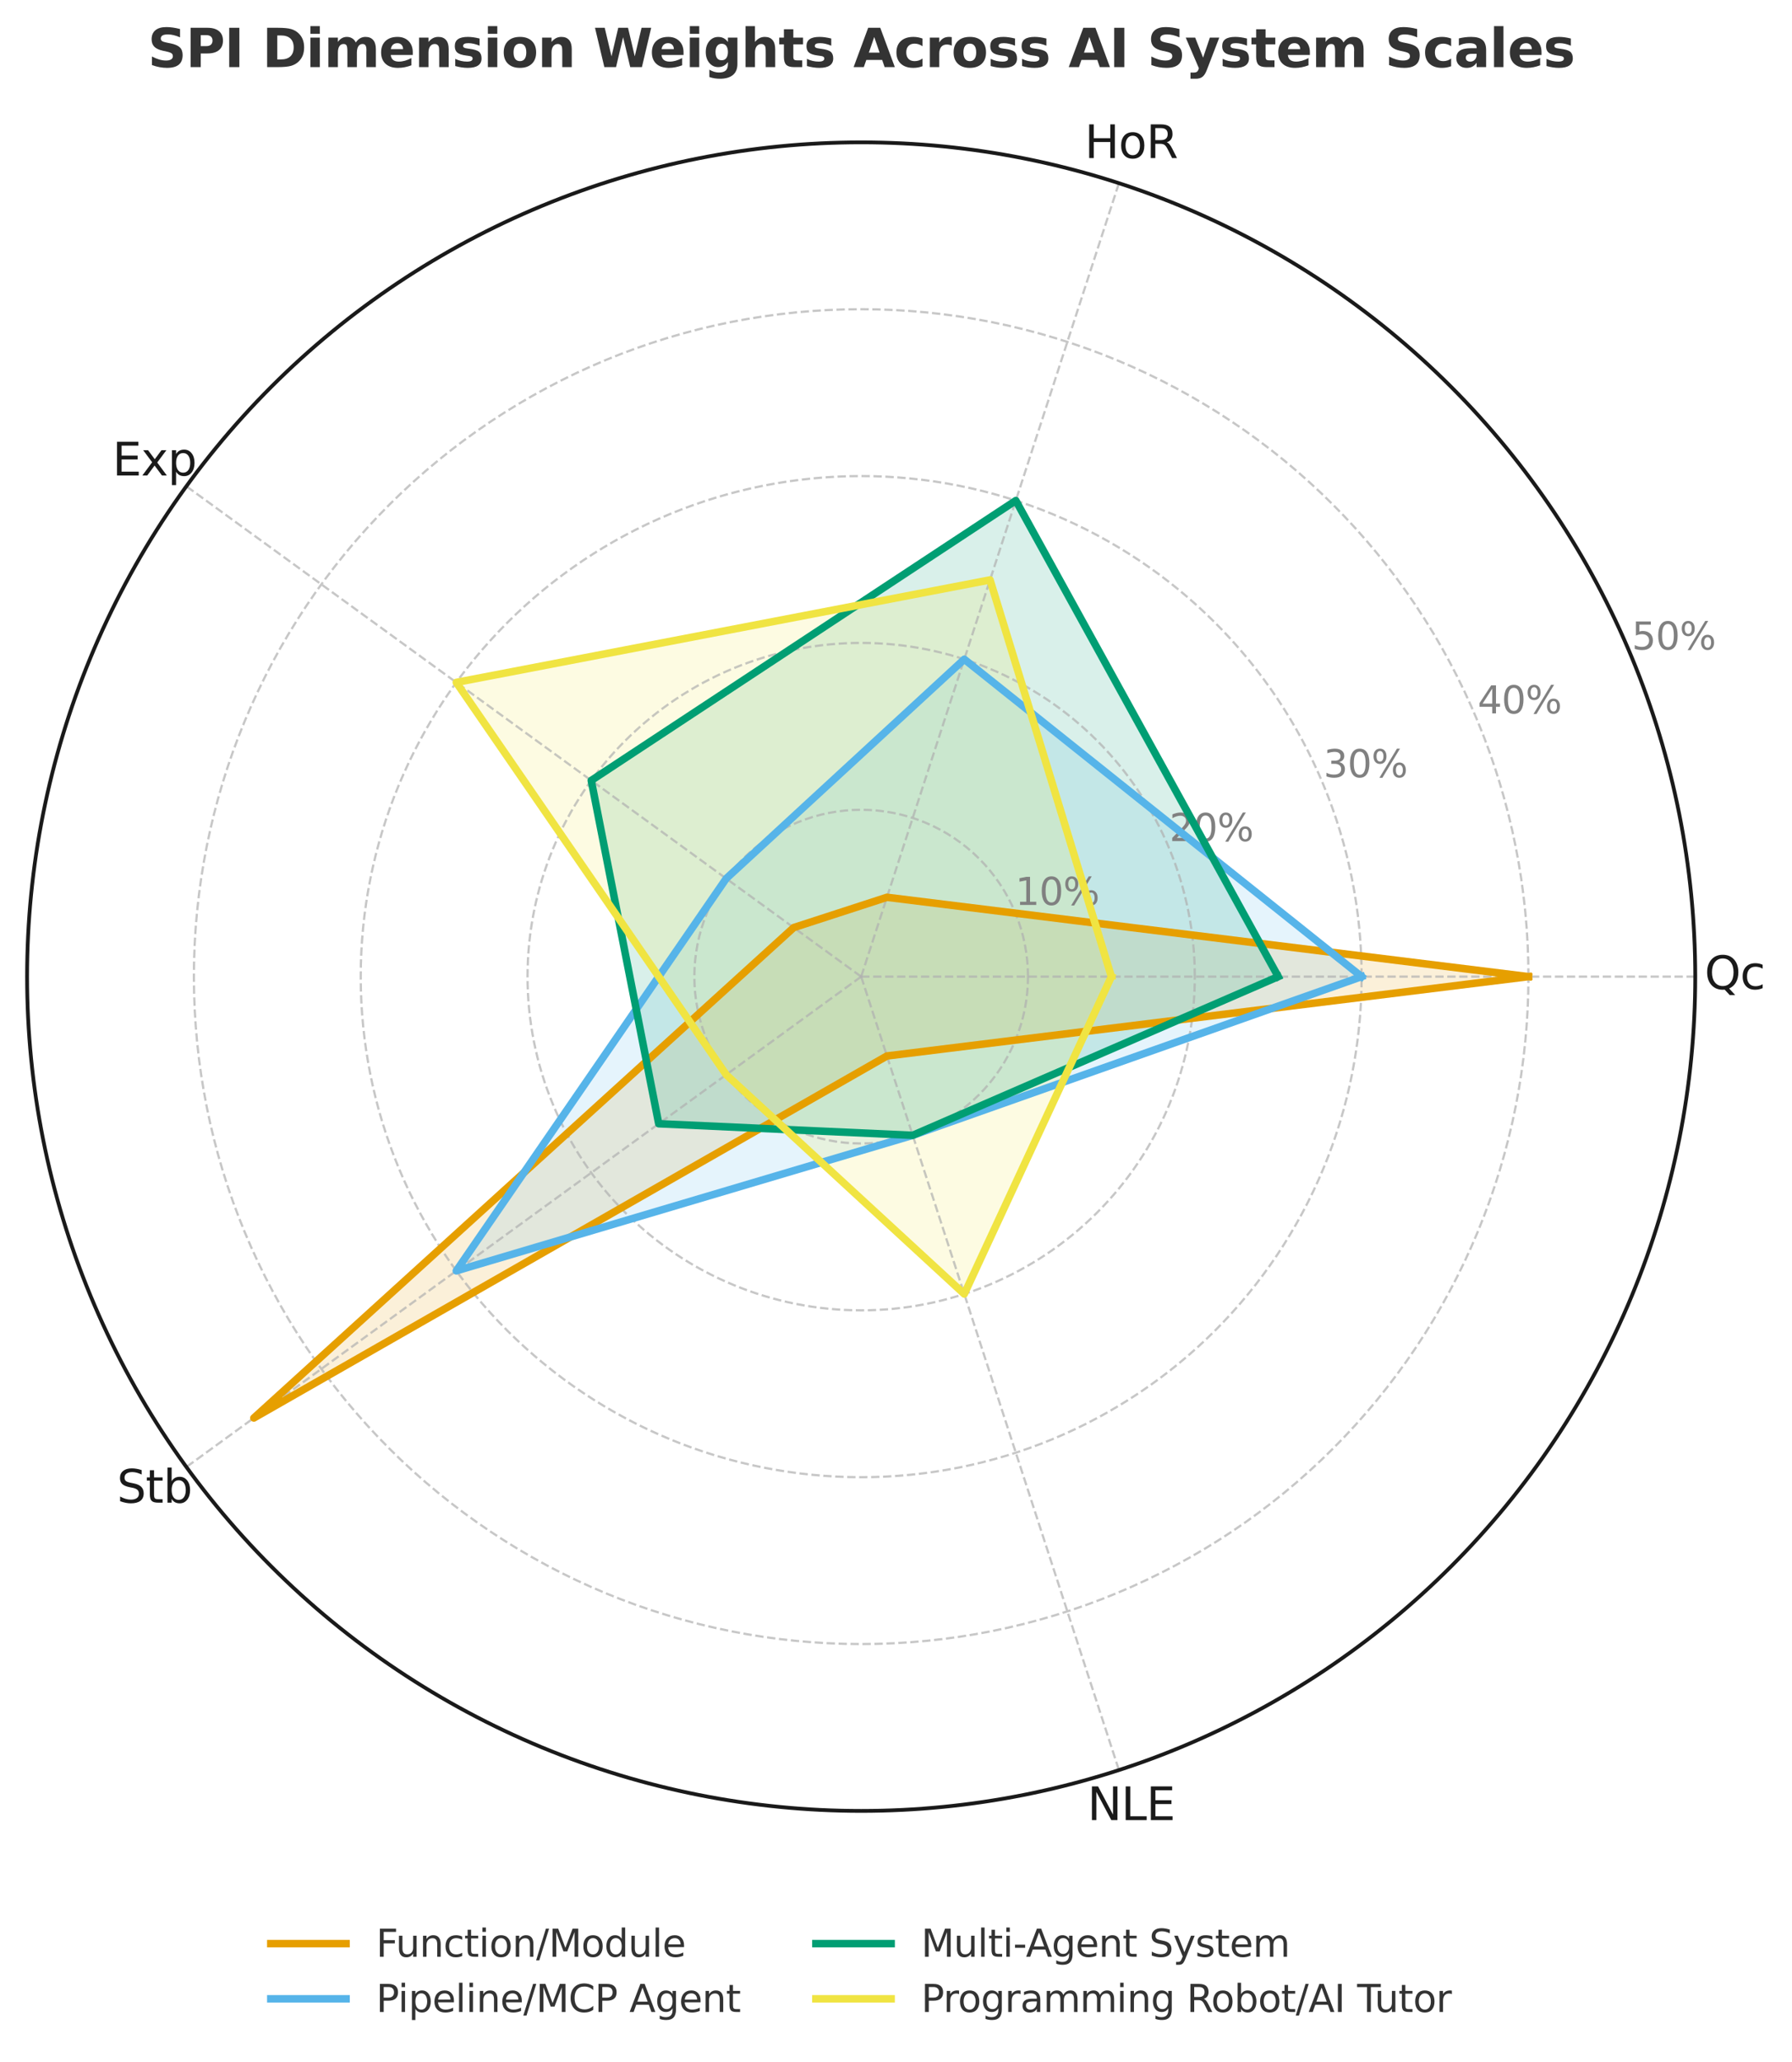 <?xml version="1.0" encoding="utf-8" standalone="no"?>
<!DOCTYPE svg PUBLIC "-//W3C//DTD SVG 1.1//EN"
  "http://www.w3.org/Graphics/SVG/1.1/DTD/svg11.dtd">
<svg xmlns:xlink="http://www.w3.org/1999/xlink" width="476.442pt" height="548.09pt" viewBox="0 0 476.442 548.09" xmlns="http://www.w3.org/2000/svg" version="1.1">
 <defs>
  <style type="text/css">*{stroke-linejoin: round; stroke-linecap: butt}</style>
 </defs>
 <g id="figure_1">
  <g id="patch_1">
   <path d="M 0 548.09 
L 476.442 548.09 
L 476.442 0 
L 0 0 
z
" style="fill: #ffffff"/>
  </g>
  <g id="axes_1">
   <g id="patch_2">
    <path d="M 450.72 259.598 
C 450.72 230.477 444.984 201.638 433.84 174.734 
C 422.695 147.829 406.36 123.382 385.768 102.79 
C 365.176 82.198 340.728 65.863 313.824 54.718 
C 286.919 43.574 258.081 37.838 228.96 37.838 
C 199.839 37.838 171.001 43.574 144.096 54.718 
C 117.192 65.863 92.744 82.198 72.152 102.79 
C 51.56 123.382 35.225 147.829 24.08 174.734 
C 12.936 201.638 7.2 230.477 7.2 259.598 
C 7.2 288.719 12.936 317.557 24.08 344.462 
C 35.225 371.366 51.56 395.814 72.152 416.406 
C 92.744 436.998 117.192 453.333 144.096 464.477 
C 171.001 475.622 199.839 481.358 228.96 481.358 
C 258.081 481.358 286.919 475.622 313.824 464.477 
C 340.728 453.333 365.176 436.998 385.768 416.406 
C 406.36 395.814 422.695 371.366 433.84 344.462 
C 444.984 317.557 450.72 288.719 450.72 259.598 
M 228.96 259.598 
C 228.96 259.598 228.96 259.598 228.96 259.598 
C 228.96 259.598 228.96 259.598 228.96 259.598 
C 228.96 259.598 228.96 259.598 228.96 259.598 
C 228.96 259.598 228.96 259.598 228.96 259.598 
C 228.96 259.598 228.96 259.598 228.96 259.598 
C 228.96 259.598 228.96 259.598 228.96 259.598 
C 228.96 259.598 228.96 259.598 228.96 259.598 
C 228.96 259.598 228.96 259.598 228.96 259.598 
C 228.96 259.598 228.96 259.598 228.96 259.598 
C 228.96 259.598 228.96 259.598 228.96 259.598 
C 228.96 259.598 228.96 259.598 228.96 259.598 
C 228.96 259.598 228.96 259.598 228.96 259.598 
C 228.96 259.598 228.96 259.598 228.96 259.598 
C 228.96 259.598 228.96 259.598 228.96 259.598 
C 228.96 259.598 228.96 259.598 228.96 259.598 
C 228.96 259.598 228.96 259.598 228.96 259.598 
M 450.72 259.598 
z
" style="fill: #ffffff"/>
   </g>
   <g id="patch_3">
    <path d="M 406.368 259.598 
L 235.813 238.507 
L 211.019 246.563 
L 67.493 376.91 
L 235.813 280.688 
z
" clip-path="url(#pbd5d6469be)" style="fill: #e69f00; opacity: 0.15"/>
   </g>
   <g id="patch_4">
    <path d="M 362.016 259.598 
L 256.371 175.235 
L 193.078 233.528 
L 121.315 337.806 
L 242.666 301.779 
z
" clip-path="url(#pbd5d6469be)" style="fill: #56b4e9; opacity: 0.15"/>
   </g>
   <g id="patch_5">
    <path d="M 339.84 259.598 
L 270.077 133.054 
L 157.197 207.459 
L 175.138 298.702 
L 242.666 301.779 
z
" clip-path="url(#pbd5d6469be)" style="fill: #009e73; opacity: 0.15"/>
   </g>
   <g id="patch_6">
    <path d="M 295.488 259.598 
L 263.224 154.145 
L 121.315 181.389 
L 193.078 285.667 
L 256.371 343.96 
z
" clip-path="url(#pbd5d6469be)" style="fill: #f0e442; opacity: 0.15"/>
   </g>
   <g id="matplotlib.axis_1">
    <g id="xtick_1">
     <g id="line2d_1">
      <path d="M 228.96 259.598 
L 450.72 259.598 
" clip-path="url(#pbd5d6469be)" style="fill: none; stroke-dasharray: 2.22,0.96; stroke-dashoffset: 0; stroke: #b0b0b0; stroke-opacity: 0.7; stroke-width: 0.6"/>
     </g>
     <g id="text_1">
      <!-- Qc -->
      <g style="fill: #1a1a1a" transform="translate(453.198 262.909) scale(0.12 -0.12)">
       <defs>
        <path id="DejaVuSans-51" d="M 2522 4238 
Q 1834 4238 1429 3725 
Q 1025 3213 1025 2328 
Q 1025 1447 1429 934 
Q 1834 422 2522 422 
Q 3209 422 3611 934 
Q 4013 1447 4013 2328 
Q 4013 3213 3611 3725 
Q 3209 4238 2522 4238 
z
M 3406 84 
L 4238 -825 
L 3475 -825 
L 2784 -78 
Q 2681 -84 2626 -87 
Q 2572 -91 2522 -91 
Q 1538 -91 948 567 
Q 359 1225 359 2328 
Q 359 3434 948 4092 
Q 1538 4750 2522 4750 
Q 3503 4750 4090 4092 
Q 4678 3434 4678 2328 
Q 4678 1516 4351 937 
Q 4025 359 3406 84 
z
" transform="scale(0.016)"/>
        <path id="DejaVuSans-63" d="M 3122 3366 
L 3122 2828 
Q 2878 2963 2633 3030 
Q 2388 3097 2138 3097 
Q 1578 3097 1268 2742 
Q 959 2388 959 1747 
Q 959 1106 1268 751 
Q 1578 397 2138 397 
Q 2388 397 2633 464 
Q 2878 531 3122 666 
L 3122 134 
Q 2881 22 2623 -34 
Q 2366 -91 2075 -91 
Q 1284 -91 818 406 
Q 353 903 353 1747 
Q 353 2603 823 3093 
Q 1294 3584 2113 3584 
Q 2378 3584 2631 3529 
Q 2884 3475 3122 3366 
z
" transform="scale(0.016)"/>
       </defs>
       <use xlink:href="#DejaVuSans-51"/>
       <use xlink:href="#DejaVuSans-63" x="78.711"/>
      </g>
     </g>
    </g>
    <g id="xtick_2">
     <g id="line2d_2">
      <path d="M 228.96 259.598 
L 297.488 48.692 
" clip-path="url(#pbd5d6469be)" style="fill: none; stroke-dasharray: 2.22,0.96; stroke-dashoffset: 0; stroke: #b0b0b0; stroke-opacity: 0.7; stroke-width: 0.6"/>
     </g>
     <g id="text_2">
      <!-- HoR -->
      <g style="fill: #1a1a1a" transform="translate(288.38 42.017) scale(0.12 -0.12)">
       <defs>
        <path id="DejaVuSans-48" d="M 628 4666 
L 1259 4666 
L 1259 2753 
L 3553 2753 
L 3553 4666 
L 4184 4666 
L 4184 0 
L 3553 0 
L 3553 2222 
L 1259 2222 
L 1259 0 
L 628 0 
L 628 4666 
z
" transform="scale(0.016)"/>
        <path id="DejaVuSans-6f" d="M 1959 3097 
Q 1497 3097 1228 2736 
Q 959 2375 959 1747 
Q 959 1119 1226 758 
Q 1494 397 1959 397 
Q 2419 397 2687 759 
Q 2956 1122 2956 1747 
Q 2956 2369 2687 2733 
Q 2419 3097 1959 3097 
z
M 1959 3584 
Q 2709 3584 3137 3096 
Q 3566 2609 3566 1747 
Q 3566 888 3137 398 
Q 2709 -91 1959 -91 
Q 1206 -91 779 398 
Q 353 888 353 1747 
Q 353 2609 779 3096 
Q 1206 3584 1959 3584 
z
" transform="scale(0.016)"/>
        <path id="DejaVuSans-52" d="M 2841 2188 
Q 3044 2119 3236 1894 
Q 3428 1669 3622 1275 
L 4263 0 
L 3584 0 
L 2988 1197 
Q 2756 1666 2539 1819 
Q 2322 1972 1947 1972 
L 1259 1972 
L 1259 0 
L 628 0 
L 628 4666 
L 2053 4666 
Q 2853 4666 3247 4331 
Q 3641 3997 3641 3322 
Q 3641 2881 3436 2590 
Q 3231 2300 2841 2188 
z
M 1259 4147 
L 1259 2491 
L 2053 2491 
Q 2509 2491 2742 2702 
Q 2975 2913 2975 3322 
Q 2975 3731 2742 3939 
Q 2509 4147 2053 4147 
L 1259 4147 
z
" transform="scale(0.016)"/>
       </defs>
       <use xlink:href="#DejaVuSans-48"/>
       <use xlink:href="#DejaVuSans-6f" x="75.195"/>
       <use xlink:href="#DejaVuSans-52" x="136.377"/>
      </g>
     </g>
    </g>
    <g id="xtick_3">
     <g id="line2d_3">
      <path d="M 228.96 259.598 
L 49.552 129.251 
" clip-path="url(#pbd5d6469be)" style="fill: none; stroke-dasharray: 2.22,0.96; stroke-dashoffset: 0; stroke: #b0b0b0; stroke-opacity: 0.7; stroke-width: 0.6"/>
     </g>
     <g id="text_3">
      <!-- Exp -->
      <g style="fill: #1a1a1a" transform="translate(29.906 126.39) scale(0.12 -0.12)">
       <defs>
        <path id="DejaVuSans-45" d="M 628 4666 
L 3578 4666 
L 3578 4134 
L 1259 4134 
L 1259 2753 
L 3481 2753 
L 3481 2222 
L 1259 2222 
L 1259 531 
L 3634 531 
L 3634 0 
L 628 0 
L 628 4666 
z
" transform="scale(0.016)"/>
        <path id="DejaVuSans-78" d="M 3513 3500 
L 2247 1797 
L 3578 0 
L 2900 0 
L 1881 1375 
L 863 0 
L 184 0 
L 1544 1831 
L 300 3500 
L 978 3500 
L 1906 2253 
L 2834 3500 
L 3513 3500 
z
" transform="scale(0.016)"/>
        <path id="DejaVuSans-70" d="M 1159 525 
L 1159 -1331 
L 581 -1331 
L 581 3500 
L 1159 3500 
L 1159 2969 
Q 1341 3281 1617 3432 
Q 1894 3584 2278 3584 
Q 2916 3584 3314 3078 
Q 3713 2572 3713 1747 
Q 3713 922 3314 415 
Q 2916 -91 2278 -91 
Q 1894 -91 1617 61 
Q 1341 213 1159 525 
z
M 3116 1747 
Q 3116 2381 2855 2742 
Q 2594 3103 2138 3103 
Q 1681 3103 1420 2742 
Q 1159 2381 1159 1747 
Q 1159 1113 1420 752 
Q 1681 391 2138 391 
Q 2594 391 2855 752 
Q 3116 1113 3116 1747 
z
" transform="scale(0.016)"/>
       </defs>
       <use xlink:href="#DejaVuSans-45"/>
       <use xlink:href="#DejaVuSans-78" x="63.184"/>
       <use xlink:href="#DejaVuSans-70" x="122.363"/>
      </g>
     </g>
    </g>
    <g id="xtick_4">
     <g id="line2d_4">
      <path d="M 228.96 259.598 
L 49.552 389.945 
" clip-path="url(#pbd5d6469be)" style="fill: none; stroke-dasharray: 2.22,0.96; stroke-dashoffset: 0; stroke: #b0b0b0; stroke-opacity: 0.7; stroke-width: 0.6"/>
     </g>
     <g id="text_4">
      <!-- Stb -->
      <g style="fill: #1a1a1a" transform="translate(31.087 399.428) scale(0.12 -0.12)">
       <defs>
        <path id="DejaVuSans-53" d="M 3425 4513 
L 3425 3897 
Q 3066 4069 2747 4153 
Q 2428 4238 2131 4238 
Q 1616 4238 1336 4038 
Q 1056 3838 1056 3469 
Q 1056 3159 1242 3001 
Q 1428 2844 1947 2747 
L 2328 2669 
Q 3034 2534 3370 2195 
Q 3706 1856 3706 1288 
Q 3706 609 3251 259 
Q 2797 -91 1919 -91 
Q 1588 -91 1214 -16 
Q 841 59 441 206 
L 441 856 
Q 825 641 1194 531 
Q 1563 422 1919 422 
Q 2459 422 2753 634 
Q 3047 847 3047 1241 
Q 3047 1584 2836 1778 
Q 2625 1972 2144 2069 
L 1759 2144 
Q 1053 2284 737 2584 
Q 422 2884 422 3419 
Q 422 4038 858 4394 
Q 1294 4750 2059 4750 
Q 2388 4750 2728 4690 
Q 3069 4631 3425 4513 
z
" transform="scale(0.016)"/>
        <path id="DejaVuSans-74" d="M 1172 4494 
L 1172 3500 
L 2356 3500 
L 2356 3053 
L 1172 3053 
L 1172 1153 
Q 1172 725 1289 603 
Q 1406 481 1766 481 
L 2356 481 
L 2356 0 
L 1766 0 
Q 1100 0 847 248 
Q 594 497 594 1153 
L 594 3053 
L 172 3053 
L 172 3500 
L 594 3500 
L 594 4494 
L 1172 4494 
z
" transform="scale(0.016)"/>
        <path id="DejaVuSans-62" d="M 3116 1747 
Q 3116 2381 2855 2742 
Q 2594 3103 2138 3103 
Q 1681 3103 1420 2742 
Q 1159 2381 1159 1747 
Q 1159 1113 1420 752 
Q 1681 391 2138 391 
Q 2594 391 2855 752 
Q 3116 1113 3116 1747 
z
M 1159 2969 
Q 1341 3281 1617 3432 
Q 1894 3584 2278 3584 
Q 2916 3584 3314 3078 
Q 3713 2572 3713 1747 
Q 3713 922 3314 415 
Q 2916 -91 2278 -91 
Q 1894 -91 1617 61 
Q 1341 213 1159 525 
L 1159 0 
L 581 0 
L 581 4863 
L 1159 4863 
L 1159 2969 
z
" transform="scale(0.016)"/>
       </defs>
       <use xlink:href="#DejaVuSans-53"/>
       <use xlink:href="#DejaVuSans-74" x="63.477"/>
       <use xlink:href="#DejaVuSans-62" x="102.686"/>
      </g>
     </g>
    </g>
    <g id="xtick_5">
     <g id="line2d_5">
      <path d="M 228.96 259.598 
L 297.488 470.504 
" clip-path="url(#pbd5d6469be)" style="fill: none; stroke-dasharray: 2.22,0.96; stroke-dashoffset: 0; stroke: #b0b0b0; stroke-opacity: 0.7; stroke-width: 0.6"/>
     </g>
     <g id="text_5">
      <!-- NLE -->
      <g style="fill: #1a1a1a" transform="translate(289.109 483.801) scale(0.12 -0.12)">
       <defs>
        <path id="DejaVuSans-4e" d="M 628 4666 
L 1478 4666 
L 3547 763 
L 3547 4666 
L 4159 4666 
L 4159 0 
L 3309 0 
L 1241 3903 
L 1241 0 
L 628 0 
L 628 4666 
z
" transform="scale(0.016)"/>
        <path id="DejaVuSans-4c" d="M 628 4666 
L 1259 4666 
L 1259 531 
L 3531 531 
L 3531 0 
L 628 0 
L 628 4666 
z
" transform="scale(0.016)"/>
       </defs>
       <use xlink:href="#DejaVuSans-4e"/>
       <use xlink:href="#DejaVuSans-4c" x="74.805"/>
       <use xlink:href="#DejaVuSans-45" x="130.518"/>
      </g>
     </g>
    </g>
   </g>
   <g id="matplotlib.axis_2">
    <g id="ytick_1">
     <g id="line2d_6">
      <path d="M 273.312 259.598 
C 273.312 253.774 272.165 248.006 269.936 242.625 
C 267.707 237.244 264.44 232.355 260.322 228.236 
C 256.203 224.118 251.314 220.851 245.933 218.622 
C 240.552 216.393 234.784 215.246 228.96 215.246 
C 223.136 215.246 217.368 216.393 211.987 218.622 
C 206.606 220.851 201.717 224.118 197.598 228.236 
C 193.48 232.355 190.213 237.244 187.984 242.625 
C 185.755 248.006 184.608 253.774 184.608 259.598 
C 184.608 265.422 185.755 271.19 187.984 276.571 
C 190.213 281.951 193.48 286.841 197.598 290.959 
C 201.717 295.078 206.606 298.345 211.987 300.574 
C 217.368 302.803 223.136 303.95 228.96 303.95 
C 234.784 303.95 240.552 302.803 245.933 300.574 
C 251.314 298.345 256.203 295.078 260.322 290.959 
C 264.44 286.841 267.707 281.951 269.936 276.571 
C 272.165 271.19 273.312 265.422 273.312 259.598 
" clip-path="url(#pbd5d6469be)" style="fill: none; stroke-dasharray: 2.22,0.96; stroke-dashoffset: 0; stroke: #b0b0b0; stroke-opacity: 0.7; stroke-width: 0.6"/>
     </g>
     <g id="text_6">
      <!-- 10% -->
      <g style="fill: #808080" transform="translate(269.936 240.545) scale(0.1 -0.1)">
       <defs>
        <path id="DejaVuSans-31" d="M 794 531 
L 1825 531 
L 1825 4091 
L 703 3866 
L 703 4441 
L 1819 4666 
L 2450 4666 
L 2450 531 
L 3481 531 
L 3481 0 
L 794 0 
L 794 531 
z
" transform="scale(0.016)"/>
        <path id="DejaVuSans-30" d="M 2034 4250 
Q 1547 4250 1301 3770 
Q 1056 3291 1056 2328 
Q 1056 1369 1301 889 
Q 1547 409 2034 409 
Q 2525 409 2770 889 
Q 3016 1369 3016 2328 
Q 3016 3291 2770 3770 
Q 2525 4250 2034 4250 
z
M 2034 4750 
Q 2819 4750 3233 4129 
Q 3647 3509 3647 2328 
Q 3647 1150 3233 529 
Q 2819 -91 2034 -91 
Q 1250 -91 836 529 
Q 422 1150 422 2328 
Q 422 3509 836 4129 
Q 1250 4750 2034 4750 
z
" transform="scale(0.016)"/>
        <path id="DejaVuSans-25" d="M 4653 2053 
Q 4381 2053 4226 1822 
Q 4072 1591 4072 1178 
Q 4072 772 4226 539 
Q 4381 306 4653 306 
Q 4919 306 5073 539 
Q 5228 772 5228 1178 
Q 5228 1588 5073 1820 
Q 4919 2053 4653 2053 
z
M 4653 2450 
Q 5147 2450 5437 2106 
Q 5728 1763 5728 1178 
Q 5728 594 5436 251 
Q 5144 -91 4653 -91 
Q 4153 -91 3862 251 
Q 3572 594 3572 1178 
Q 3572 1766 3864 2108 
Q 4156 2450 4653 2450 
z
M 1428 4353 
Q 1159 4353 1004 4120 
Q 850 3888 850 3481 
Q 850 3069 1003 2837 
Q 1156 2606 1428 2606 
Q 1700 2606 1854 2837 
Q 2009 3069 2009 3481 
Q 2009 3884 1853 4118 
Q 1697 4353 1428 4353 
z
M 4250 4750 
L 4750 4750 
L 1831 -91 
L 1331 -91 
L 4250 4750 
z
M 1428 4750 
Q 1922 4750 2215 4408 
Q 2509 4066 2509 3481 
Q 2509 2891 2217 2550 
Q 1925 2209 1428 2209 
Q 931 2209 642 2551 
Q 353 2894 353 3481 
Q 353 4063 643 4406 
Q 934 4750 1428 4750 
z
" transform="scale(0.016)"/>
       </defs>
       <use xlink:href="#DejaVuSans-31"/>
       <use xlink:href="#DejaVuSans-30" x="63.623"/>
       <use xlink:href="#DejaVuSans-25" x="127.246"/>
      </g>
     </g>
    </g>
    <g id="ytick_2">
     <g id="line2d_7">
      <path d="M 317.664 259.598 
C 317.664 247.949 315.369 236.414 310.912 225.652 
C 306.454 214.89 299.92 205.111 291.683 196.875 
C 283.446 188.638 273.667 182.104 262.906 177.646 
C 252.144 173.188 240.609 170.894 228.96 170.894 
C 217.311 170.894 205.776 173.188 195.014 177.646 
C 184.253 182.104 174.474 188.638 166.237 196.875 
C 158 205.111 151.466 214.89 147.008 225.652 
C 142.551 236.414 140.256 247.949 140.256 259.598 
C 140.256 271.246 142.551 282.782 147.008 293.543 
C 151.466 304.305 158 314.084 166.237 322.321 
C 174.474 330.558 184.253 337.092 195.014 341.55 
C 205.776 346.007 217.311 348.302 228.96 348.302 
C 240.609 348.302 252.144 346.007 262.906 341.55 
C 273.667 337.092 283.446 330.558 291.683 322.321 
C 299.92 314.084 306.454 304.305 310.912 293.543 
C 315.369 282.782 317.664 271.246 317.664 259.598 
" clip-path="url(#pbd5d6469be)" style="fill: none; stroke-dasharray: 2.22,0.96; stroke-dashoffset: 0; stroke: #b0b0b0; stroke-opacity: 0.7; stroke-width: 0.6"/>
     </g>
     <g id="text_7">
      <!-- 20% -->
      <g style="fill: #808080" transform="translate(310.912 223.573) scale(0.1 -0.1)">
       <defs>
        <path id="DejaVuSans-32" d="M 1228 531 
L 3431 531 
L 3431 0 
L 469 0 
L 469 531 
Q 828 903 1448 1529 
Q 2069 2156 2228 2338 
Q 2531 2678 2651 2914 
Q 2772 3150 2772 3378 
Q 2772 3750 2511 3984 
Q 2250 4219 1831 4219 
Q 1534 4219 1204 4116 
Q 875 4013 500 3803 
L 500 4441 
Q 881 4594 1212 4672 
Q 1544 4750 1819 4750 
Q 2544 4750 2975 4387 
Q 3406 4025 3406 3419 
Q 3406 3131 3298 2873 
Q 3191 2616 2906 2266 
Q 2828 2175 2409 1742 
Q 1991 1309 1228 531 
z
" transform="scale(0.016)"/>
       </defs>
       <use xlink:href="#DejaVuSans-32"/>
       <use xlink:href="#DejaVuSans-30" x="63.623"/>
       <use xlink:href="#DejaVuSans-25" x="127.246"/>
      </g>
     </g>
    </g>
    <g id="ytick_3">
     <g id="line2d_8">
      <path d="M 362.016 259.598 
C 362.016 242.125 358.574 224.822 351.888 208.679 
C 345.201 192.537 335.4 177.868 323.045 165.513 
C 310.69 153.158 296.021 143.357 279.878 136.67 
C 263.736 129.984 246.433 126.542 228.96 126.542 
C 211.487 126.542 194.184 129.984 178.042 136.67 
C 161.899 143.357 147.23 153.158 134.875 165.513 
C 122.52 177.868 112.719 192.537 106.032 208.679 
C 99.346 224.822 95.904 242.125 95.904 259.598 
C 95.904 277.071 99.346 294.373 106.032 310.516 
C 112.719 326.659 122.52 341.328 134.875 353.683 
C 147.23 366.038 161.899 375.839 178.042 382.526 
C 194.184 389.212 211.487 392.654 228.96 392.654 
C 246.433 392.654 263.736 389.212 279.878 382.526 
C 296.021 375.839 310.69 366.038 323.045 353.683 
C 335.4 341.328 345.201 326.659 351.888 310.516 
C 358.574 294.373 362.016 277.071 362.016 259.598 
" clip-path="url(#pbd5d6469be)" style="fill: none; stroke-dasharray: 2.22,0.96; stroke-dashoffset: 0; stroke: #b0b0b0; stroke-opacity: 0.7; stroke-width: 0.6"/>
     </g>
     <g id="text_8">
      <!-- 30% -->
      <g style="fill: #808080" transform="translate(351.888 206.6) scale(0.1 -0.1)">
       <defs>
        <path id="DejaVuSans-33" d="M 2597 2516 
Q 3050 2419 3304 2112 
Q 3559 1806 3559 1356 
Q 3559 666 3084 287 
Q 2609 -91 1734 -91 
Q 1441 -91 1130 -33 
Q 819 25 488 141 
L 488 750 
Q 750 597 1062 519 
Q 1375 441 1716 441 
Q 2309 441 2620 675 
Q 2931 909 2931 1356 
Q 2931 1769 2642 2001 
Q 2353 2234 1838 2234 
L 1294 2234 
L 1294 2753 
L 1863 2753 
Q 2328 2753 2575 2939 
Q 2822 3125 2822 3475 
Q 2822 3834 2567 4026 
Q 2313 4219 1838 4219 
Q 1578 4219 1281 4162 
Q 984 4106 628 3988 
L 628 4550 
Q 988 4650 1302 4700 
Q 1616 4750 1894 4750 
Q 2613 4750 3031 4423 
Q 3450 4097 3450 3541 
Q 3450 3153 3228 2886 
Q 3006 2619 2597 2516 
z
" transform="scale(0.016)"/>
       </defs>
       <use xlink:href="#DejaVuSans-33"/>
       <use xlink:href="#DejaVuSans-30" x="63.623"/>
       <use xlink:href="#DejaVuSans-25" x="127.246"/>
      </g>
     </g>
    </g>
    <g id="ytick_4">
     <g id="line2d_9">
      <path d="M 406.368 259.598 
C 406.368 236.301 401.779 213.23 392.864 191.707 
C 383.948 170.183 370.88 150.625 354.406 134.151 
C 337.933 117.678 318.375 104.61 296.851 95.694 
C 275.327 86.779 252.257 82.19 228.96 82.19 
C 205.663 82.19 182.593 86.779 161.069 95.694 
C 139.545 104.61 119.987 117.678 103.514 134.151 
C 87.04 150.625 73.972 170.183 65.056 191.707 
C 56.141 213.23 51.552 236.301 51.552 259.598 
C 51.552 282.895 56.141 305.965 65.056 327.489 
C 73.972 349.013 87.04 368.571 103.514 385.044 
C 119.987 401.518 139.545 414.586 161.069 423.501 
C 182.593 432.417 205.663 437.006 228.96 437.006 
C 252.257 437.006 275.327 432.417 296.851 423.501 
C 318.375 414.586 337.933 401.518 354.406 385.044 
C 370.88 368.571 383.948 349.013 392.864 327.489 
C 401.779 305.965 406.368 282.895 406.368 259.598 
" clip-path="url(#pbd5d6469be)" style="fill: none; stroke-dasharray: 2.22,0.96; stroke-dashoffset: 0; stroke: #b0b0b0; stroke-opacity: 0.7; stroke-width: 0.6"/>
     </g>
     <g id="text_9">
      <!-- 40% -->
      <g style="fill: #808080" transform="translate(392.864 189.627) scale(0.1 -0.1)">
       <defs>
        <path id="DejaVuSans-34" d="M 2419 4116 
L 825 1625 
L 2419 1625 
L 2419 4116 
z
M 2253 4666 
L 3047 4666 
L 3047 1625 
L 3713 1625 
L 3713 1100 
L 3047 1100 
L 3047 0 
L 2419 0 
L 2419 1100 
L 313 1100 
L 313 1709 
L 2253 4666 
z
" transform="scale(0.016)"/>
       </defs>
       <use xlink:href="#DejaVuSans-34"/>
       <use xlink:href="#DejaVuSans-30" x="63.623"/>
       <use xlink:href="#DejaVuSans-25" x="127.246"/>
      </g>
     </g>
    </g>
    <g id="ytick_5">
     <g id="line2d_10">
      <path d="M 450.72 259.598 
C 450.72 230.477 444.984 201.638 433.84 174.734 
C 422.695 147.829 406.36 123.382 385.768 102.79 
C 365.176 82.198 340.728 65.863 313.824 54.718 
C 286.919 43.574 258.081 37.838 228.96 37.838 
C 199.839 37.838 171.001 43.574 144.096 54.718 
C 117.192 65.863 92.744 82.198 72.152 102.79 
C 51.56 123.382 35.225 147.829 24.08 174.734 
C 12.936 201.638 7.2 230.477 7.2 259.598 
C 7.2 288.719 12.936 317.557 24.08 344.462 
C 35.225 371.366 51.56 395.814 72.152 416.406 
C 92.744 436.998 117.192 453.333 144.096 464.477 
C 171.001 475.622 199.839 481.358 228.96 481.358 
C 258.081 481.358 286.919 475.622 313.824 464.477 
C 340.728 453.333 365.176 436.998 385.768 416.406 
C 406.36 395.814 422.695 371.366 433.84 344.462 
C 444.984 317.557 450.72 288.719 450.72 259.598 
" clip-path="url(#pbd5d6469be)" style="fill: none; stroke-dasharray: 2.22,0.96; stroke-dashoffset: 0; stroke: #b0b0b0; stroke-opacity: 0.7; stroke-width: 0.6"/>
     </g>
     <g id="text_10">
      <!-- 50% -->
      <g style="fill: #808080" transform="translate(433.84 172.654) scale(0.1 -0.1)">
       <defs>
        <path id="DejaVuSans-35" d="M 691 4666 
L 3169 4666 
L 3169 4134 
L 1269 4134 
L 1269 2991 
Q 1406 3038 1543 3061 
Q 1681 3084 1819 3084 
Q 2600 3084 3056 2656 
Q 3513 2228 3513 1497 
Q 3513 744 3044 326 
Q 2575 -91 1722 -91 
Q 1428 -91 1123 -41 
Q 819 9 494 109 
L 494 744 
Q 775 591 1075 516 
Q 1375 441 1709 441 
Q 2250 441 2565 725 
Q 2881 1009 2881 1497 
Q 2881 1984 2565 2268 
Q 2250 2553 1709 2553 
Q 1456 2553 1204 2497 
Q 953 2441 691 2322 
L 691 4666 
z
" transform="scale(0.016)"/>
       </defs>
       <use xlink:href="#DejaVuSans-35"/>
       <use xlink:href="#DejaVuSans-30" x="63.623"/>
       <use xlink:href="#DejaVuSans-25" x="127.246"/>
      </g>
     </g>
    </g>
   </g>
   <g id="line2d_11">
    <path d="M 406.368 259.598 
L 235.813 238.507 
L 211.019 246.563 
L 67.493 376.91 
L 235.813 280.688 
L 406.368 259.598 
" clip-path="url(#pbd5d6469be)" style="fill: none; stroke: #e69f00; stroke-width: 2; stroke-linecap: square"/>
   </g>
   <g id="line2d_12">
    <path d="M 362.016 259.598 
L 256.371 175.235 
L 193.078 233.528 
L 121.315 337.806 
L 242.666 301.779 
L 362.016 259.598 
" clip-path="url(#pbd5d6469be)" style="fill: none; stroke: #56b4e9; stroke-width: 2; stroke-linecap: square"/>
   </g>
   <g id="line2d_13">
    <path d="M 339.84 259.598 
L 270.077 133.054 
L 157.197 207.459 
L 175.138 298.702 
L 242.666 301.779 
L 339.84 259.598 
" clip-path="url(#pbd5d6469be)" style="fill: none; stroke: #009e73; stroke-width: 2; stroke-linecap: square"/>
   </g>
   <g id="line2d_14">
    <path d="M 295.488 259.598 
L 263.224 154.145 
L 121.315 181.389 
L 193.078 285.667 
L 256.371 343.96 
L 295.488 259.598 
" clip-path="url(#pbd5d6469be)" style="fill: none; stroke: #f0e442; stroke-width: 2; stroke-linecap: square"/>
   </g>
   <g id="patch_7">
    <path d="M 450.72 259.598 
C 450.72 230.477 444.984 201.638 433.84 174.734 
C 422.695 147.829 406.36 123.382 385.768 102.79 
C 365.176 82.198 340.728 65.863 313.824 54.718 
C 286.919 43.574 258.081 37.838 228.96 37.838 
C 199.839 37.838 171.001 43.574 144.096 54.718 
C 117.192 65.863 92.744 82.198 72.152 102.79 
C 51.56 123.382 35.225 147.829 24.08 174.734 
C 12.936 201.638 7.2 230.477 7.2 259.598 
C 7.2 288.719 12.936 317.557 24.08 344.462 
C 35.225 371.366 51.56 395.814 72.152 416.406 
C 92.744 436.998 117.192 453.333 144.096 464.477 
C 171.001 475.622 199.839 481.358 228.96 481.358 
C 258.081 481.358 286.919 475.622 313.824 464.477 
C 340.728 453.333 365.176 436.998 385.768 416.406 
C 406.36 395.814 422.695 371.366 433.84 344.462 
C 444.984 317.557 450.72 288.719 450.72 259.598 
" style="fill: none; stroke: #1a1a1a; stroke-linejoin: miter; stroke-linecap: square"/>
   </g>
   <g id="text_11">
    <!-- SPI Dimension Weights Across AI System Scales -->
    <g style="fill: #333333" transform="translate(39.28 17.838) scale(0.14 -0.14)">
     <defs>
      <path id="DejaVuSans-Bold-53" d="M 3834 4519 
L 3834 3531 
Q 3450 3703 3084 3790 
Q 2719 3878 2394 3878 
Q 1963 3878 1756 3759 
Q 1550 3641 1550 3391 
Q 1550 3203 1689 3098 
Q 1828 2994 2194 2919 
L 2706 2816 
Q 3484 2659 3812 2340 
Q 4141 2022 4141 1434 
Q 4141 663 3683 286 
Q 3225 -91 2284 -91 
Q 1841 -91 1394 -6 
Q 947 78 500 244 
L 500 1259 
Q 947 1022 1364 901 
Q 1781 781 2169 781 
Q 2563 781 2772 912 
Q 2981 1044 2981 1288 
Q 2981 1506 2839 1625 
Q 2697 1744 2272 1838 
L 1806 1941 
Q 1106 2091 782 2419 
Q 459 2747 459 3303 
Q 459 4000 909 4375 
Q 1359 4750 2203 4750 
Q 2588 4750 2994 4692 
Q 3400 4634 3834 4519 
z
" transform="scale(0.016)"/>
      <path id="DejaVuSans-Bold-50" d="M 588 4666 
L 2584 4666 
Q 3475 4666 3951 4270 
Q 4428 3875 4428 3144 
Q 4428 2409 3951 2014 
Q 3475 1619 2584 1619 
L 1791 1619 
L 1791 0 
L 588 0 
L 588 4666 
z
M 1791 3794 
L 1791 2491 
L 2456 2491 
Q 2806 2491 2997 2661 
Q 3188 2831 3188 3144 
Q 3188 3456 2997 3625 
Q 2806 3794 2456 3794 
L 1791 3794 
z
" transform="scale(0.016)"/>
      <path id="DejaVuSans-Bold-49" d="M 588 4666 
L 1791 4666 
L 1791 0 
L 588 0 
L 588 4666 
z
" transform="scale(0.016)"/>
      <path id="DejaVuSans-Bold-20" transform="scale(0.016)"/>
      <path id="DejaVuSans-Bold-44" d="M 1791 3756 
L 1791 909 
L 2222 909 
Q 2959 909 3348 1275 
Q 3738 1641 3738 2338 
Q 3738 3031 3350 3393 
Q 2963 3756 2222 3756 
L 1791 3756 
z
M 588 4666 
L 1856 4666 
Q 2919 4666 3439 4514 
Q 3959 4363 4331 4000 
Q 4659 3684 4818 3271 
Q 4978 2859 4978 2338 
Q 4978 1809 4818 1395 
Q 4659 981 4331 666 
Q 3956 303 3431 151 
Q 2906 0 1856 0 
L 588 0 
L 588 4666 
z
" transform="scale(0.016)"/>
      <path id="DejaVuSans-Bold-69" d="M 538 3500 
L 1656 3500 
L 1656 0 
L 538 0 
L 538 3500 
z
M 538 4863 
L 1656 4863 
L 1656 3950 
L 538 3950 
L 538 4863 
z
" transform="scale(0.016)"/>
      <path id="DejaVuSans-Bold-6d" d="M 3781 2919 
Q 3994 3244 4286 3414 
Q 4578 3584 4928 3584 
Q 5531 3584 5847 3212 
Q 6163 2841 6163 2131 
L 6163 0 
L 5038 0 
L 5038 1825 
Q 5041 1866 5042 1909 
Q 5044 1953 5044 2034 
Q 5044 2406 4934 2573 
Q 4825 2741 4581 2741 
Q 4263 2741 4089 2478 
Q 3916 2216 3909 1719 
L 3909 0 
L 2784 0 
L 2784 1825 
Q 2784 2406 2684 2573 
Q 2584 2741 2328 2741 
Q 2006 2741 1831 2477 
Q 1656 2213 1656 1722 
L 1656 0 
L 531 0 
L 531 3500 
L 1656 3500 
L 1656 2988 
Q 1863 3284 2130 3434 
Q 2397 3584 2719 3584 
Q 3081 3584 3359 3409 
Q 3638 3234 3781 2919 
z
" transform="scale(0.016)"/>
      <path id="DejaVuSans-Bold-65" d="M 4031 1759 
L 4031 1441 
L 1416 1441 
Q 1456 1047 1700 850 
Q 1944 653 2381 653 
Q 2734 653 3104 758 
Q 3475 863 3866 1075 
L 3866 213 
Q 3469 63 3072 -14 
Q 2675 -91 2278 -91 
Q 1328 -91 801 392 
Q 275 875 275 1747 
Q 275 2603 792 3093 
Q 1309 3584 2216 3584 
Q 3041 3584 3536 3087 
Q 4031 2591 4031 1759 
z
M 2881 2131 
Q 2881 2450 2695 2645 
Q 2509 2841 2209 2841 
Q 1884 2841 1681 2658 
Q 1478 2475 1428 2131 
L 2881 2131 
z
" transform="scale(0.016)"/>
      <path id="DejaVuSans-Bold-6e" d="M 4056 2131 
L 4056 0 
L 2931 0 
L 2931 347 
L 2931 1631 
Q 2931 2084 2911 2256 
Q 2891 2428 2841 2509 
Q 2775 2619 2662 2680 
Q 2550 2741 2406 2741 
Q 2056 2741 1856 2470 
Q 1656 2200 1656 1722 
L 1656 0 
L 538 0 
L 538 3500 
L 1656 3500 
L 1656 2988 
Q 1909 3294 2193 3439 
Q 2478 3584 2822 3584 
Q 3428 3584 3742 3212 
Q 4056 2841 4056 2131 
z
" transform="scale(0.016)"/>
      <path id="DejaVuSans-Bold-73" d="M 3272 3391 
L 3272 2541 
Q 2913 2691 2578 2766 
Q 2244 2841 1947 2841 
Q 1628 2841 1473 2761 
Q 1319 2681 1319 2516 
Q 1319 2381 1436 2309 
Q 1553 2238 1856 2203 
L 2053 2175 
Q 2913 2066 3209 1816 
Q 3506 1566 3506 1031 
Q 3506 472 3093 190 
Q 2681 -91 1863 -91 
Q 1516 -91 1145 -36 
Q 775 19 384 128 
L 384 978 
Q 719 816 1070 734 
Q 1422 653 1784 653 
Q 2113 653 2278 743 
Q 2444 834 2444 1013 
Q 2444 1163 2330 1236 
Q 2216 1309 1875 1350 
L 1678 1375 
Q 931 1469 631 1722 
Q 331 1975 331 2491 
Q 331 3047 712 3315 
Q 1094 3584 1881 3584 
Q 2191 3584 2531 3537 
Q 2872 3491 3272 3391 
z
" transform="scale(0.016)"/>
      <path id="DejaVuSans-Bold-6f" d="M 2203 2784 
Q 1831 2784 1636 2517 
Q 1441 2250 1441 1747 
Q 1441 1244 1636 976 
Q 1831 709 2203 709 
Q 2569 709 2762 976 
Q 2956 1244 2956 1747 
Q 2956 2250 2762 2517 
Q 2569 2784 2203 2784 
z
M 2203 3584 
Q 3106 3584 3614 3096 
Q 4122 2609 4122 1747 
Q 4122 884 3614 396 
Q 3106 -91 2203 -91 
Q 1297 -91 786 396 
Q 275 884 275 1747 
Q 275 2609 786 3096 
Q 1297 3584 2203 3584 
z
" transform="scale(0.016)"/>
      <path id="DejaVuSans-Bold-57" d="M 191 4666 
L 1344 4666 
L 2150 1275 
L 2950 4666 
L 4109 4666 
L 4909 1275 
L 5716 4666 
L 6859 4666 
L 5759 0 
L 4372 0 
L 3525 3547 
L 2688 0 
L 1300 0 
L 191 4666 
z
" transform="scale(0.016)"/>
      <path id="DejaVuSans-Bold-67" d="M 2919 594 
Q 2688 288 2409 144 
Q 2131 0 1766 0 
Q 1125 0 706 504 
Q 288 1009 288 1791 
Q 288 2575 706 3076 
Q 1125 3578 1766 3578 
Q 2131 3578 2409 3434 
Q 2688 3291 2919 2981 
L 2919 3500 
L 4044 3500 
L 4044 353 
Q 4044 -491 3511 -936 
Q 2978 -1381 1966 -1381 
Q 1638 -1381 1331 -1331 
Q 1025 -1281 716 -1178 
L 716 -306 
Q 1009 -475 1290 -558 
Q 1572 -641 1856 -641 
Q 2406 -641 2662 -400 
Q 2919 -159 2919 353 
L 2919 594 
z
M 2181 2772 
Q 1834 2772 1640 2515 
Q 1447 2259 1447 1791 
Q 1447 1309 1634 1061 
Q 1822 813 2181 813 
Q 2531 813 2725 1069 
Q 2919 1325 2919 1791 
Q 2919 2259 2725 2515 
Q 2531 2772 2181 2772 
z
" transform="scale(0.016)"/>
      <path id="DejaVuSans-Bold-68" d="M 4056 2131 
L 4056 0 
L 2931 0 
L 2931 347 
L 2931 1625 
Q 2931 2084 2911 2256 
Q 2891 2428 2841 2509 
Q 2775 2619 2662 2680 
Q 2550 2741 2406 2741 
Q 2056 2741 1856 2470 
Q 1656 2200 1656 1722 
L 1656 0 
L 538 0 
L 538 4863 
L 1656 4863 
L 1656 2988 
Q 1909 3294 2193 3439 
Q 2478 3584 2822 3584 
Q 3428 3584 3742 3212 
Q 4056 2841 4056 2131 
z
" transform="scale(0.016)"/>
      <path id="DejaVuSans-Bold-74" d="M 1759 4494 
L 1759 3500 
L 2913 3500 
L 2913 2700 
L 1759 2700 
L 1759 1216 
Q 1759 972 1856 886 
Q 1953 800 2241 800 
L 2816 800 
L 2816 0 
L 1856 0 
Q 1194 0 917 276 
Q 641 553 641 1216 
L 641 2700 
L 84 2700 
L 84 3500 
L 641 3500 
L 641 4494 
L 1759 4494 
z
" transform="scale(0.016)"/>
      <path id="DejaVuSans-Bold-41" d="M 3419 850 
L 1538 850 
L 1241 0 
L 31 0 
L 1759 4666 
L 3194 4666 
L 4922 0 
L 3713 0 
L 3419 850 
z
M 1838 1716 
L 3116 1716 
L 2478 3572 
L 1838 1716 
z
" transform="scale(0.016)"/>
      <path id="DejaVuSans-Bold-63" d="M 3366 3391 
L 3366 2478 
Q 3138 2634 2908 2709 
Q 2678 2784 2431 2784 
Q 1963 2784 1702 2511 
Q 1441 2238 1441 1747 
Q 1441 1256 1702 982 
Q 1963 709 2431 709 
Q 2694 709 2930 787 
Q 3166 866 3366 1019 
L 3366 103 
Q 3103 6 2833 -42 
Q 2563 -91 2291 -91 
Q 1344 -91 809 395 
Q 275 881 275 1747 
Q 275 2613 809 3098 
Q 1344 3584 2291 3584 
Q 2566 3584 2833 3536 
Q 3100 3488 3366 3391 
z
" transform="scale(0.016)"/>
      <path id="DejaVuSans-Bold-72" d="M 3138 2547 
Q 2991 2616 2845 2648 
Q 2700 2681 2553 2681 
Q 2122 2681 1889 2404 
Q 1656 2128 1656 1613 
L 1656 0 
L 538 0 
L 538 3500 
L 1656 3500 
L 1656 2925 
Q 1872 3269 2151 3426 
Q 2431 3584 2822 3584 
Q 2878 3584 2943 3579 
Q 3009 3575 3134 3559 
L 3138 2547 
z
" transform="scale(0.016)"/>
      <path id="DejaVuSans-Bold-79" d="M 78 3500 
L 1197 3500 
L 2138 1125 
L 2938 3500 
L 4056 3500 
L 2584 -331 
Q 2363 -916 2067 -1148 
Q 1772 -1381 1288 -1381 
L 641 -1381 
L 641 -647 
L 991 -647 
Q 1275 -647 1404 -556 
Q 1534 -466 1606 -231 
L 1638 -134 
L 78 3500 
z
" transform="scale(0.016)"/>
      <path id="DejaVuSans-Bold-61" d="M 2106 1575 
Q 1756 1575 1579 1456 
Q 1403 1338 1403 1106 
Q 1403 894 1545 773 
Q 1688 653 1941 653 
Q 2256 653 2472 879 
Q 2688 1106 2688 1447 
L 2688 1575 
L 2106 1575 
z
M 3816 1997 
L 3816 0 
L 2688 0 
L 2688 519 
Q 2463 200 2181 54 
Q 1900 -91 1497 -91 
Q 953 -91 614 226 
Q 275 544 275 1050 
Q 275 1666 698 1953 
Q 1122 2241 2028 2241 
L 2688 2241 
L 2688 2328 
Q 2688 2594 2478 2717 
Q 2269 2841 1825 2841 
Q 1466 2841 1156 2769 
Q 847 2697 581 2553 
L 581 3406 
Q 941 3494 1303 3539 
Q 1666 3584 2028 3584 
Q 2975 3584 3395 3211 
Q 3816 2838 3816 1997 
z
" transform="scale(0.016)"/>
      <path id="DejaVuSans-Bold-6c" d="M 538 4863 
L 1656 4863 
L 1656 0 
L 538 0 
L 538 4863 
z
" transform="scale(0.016)"/>
     </defs>
     <use xlink:href="#DejaVuSans-Bold-53"/>
     <use xlink:href="#DejaVuSans-Bold-50" x="72.021"/>
     <use xlink:href="#DejaVuSans-Bold-49" x="145.312"/>
     <use xlink:href="#DejaVuSans-Bold-20" x="182.52"/>
     <use xlink:href="#DejaVuSans-Bold-44" x="217.334"/>
     <use xlink:href="#DejaVuSans-Bold-69" x="300.342"/>
     <use xlink:href="#DejaVuSans-Bold-6d" x="334.619"/>
     <use xlink:href="#DejaVuSans-Bold-65" x="438.818"/>
     <use xlink:href="#DejaVuSans-Bold-6e" x="506.641"/>
     <use xlink:href="#DejaVuSans-Bold-73" x="577.832"/>
     <use xlink:href="#DejaVuSans-Bold-69" x="637.354"/>
     <use xlink:href="#DejaVuSans-Bold-6f" x="671.631"/>
     <use xlink:href="#DejaVuSans-Bold-6e" x="740.332"/>
     <use xlink:href="#DejaVuSans-Bold-20" x="811.523"/>
     <use xlink:href="#DejaVuSans-Bold-57" x="846.338"/>
     <use xlink:href="#DejaVuSans-Bold-65" x="953.016"/>
     <use xlink:href="#DejaVuSans-Bold-69" x="1020.838"/>
     <use xlink:href="#DejaVuSans-Bold-67" x="1055.115"/>
     <use xlink:href="#DejaVuSans-Bold-68" x="1126.697"/>
     <use xlink:href="#DejaVuSans-Bold-74" x="1197.889"/>
     <use xlink:href="#DejaVuSans-Bold-73" x="1245.691"/>
     <use xlink:href="#DejaVuSans-Bold-20" x="1305.213"/>
     <use xlink:href="#DejaVuSans-Bold-41" x="1340.027"/>
     <use xlink:href="#DejaVuSans-Bold-63" x="1417.42"/>
     <use xlink:href="#DejaVuSans-Bold-72" x="1476.697"/>
     <use xlink:href="#DejaVuSans-Bold-6f" x="1526.014"/>
     <use xlink:href="#DejaVuSans-Bold-73" x="1594.715"/>
     <use xlink:href="#DejaVuSans-Bold-73" x="1654.236"/>
     <use xlink:href="#DejaVuSans-Bold-20" x="1713.758"/>
     <use xlink:href="#DejaVuSans-Bold-41" x="1748.572"/>
     <use xlink:href="#DejaVuSans-Bold-49" x="1825.965"/>
     <use xlink:href="#DejaVuSans-Bold-20" x="1863.172"/>
     <use xlink:href="#DejaVuSans-Bold-53" x="1897.986"/>
     <use xlink:href="#DejaVuSans-Bold-79" x="1970.008"/>
     <use xlink:href="#DejaVuSans-Bold-73" x="2035.193"/>
     <use xlink:href="#DejaVuSans-Bold-74" x="2094.715"/>
     <use xlink:href="#DejaVuSans-Bold-65" x="2142.518"/>
     <use xlink:href="#DejaVuSans-Bold-6d" x="2210.34"/>
     <use xlink:href="#DejaVuSans-Bold-20" x="2314.539"/>
     <use xlink:href="#DejaVuSans-Bold-53" x="2349.354"/>
     <use xlink:href="#DejaVuSans-Bold-63" x="2421.375"/>
     <use xlink:href="#DejaVuSans-Bold-61" x="2480.652"/>
     <use xlink:href="#DejaVuSans-Bold-6c" x="2548.133"/>
     <use xlink:href="#DejaVuSans-Bold-65" x="2582.41"/>
     <use xlink:href="#DejaVuSans-Bold-73" x="2650.232"/>
    </g>
   </g>
   <g id="legend_1">
    <g id="line2d_15">
     <path d="M 72.003 516.632 
L 82.003 516.632 
L 92.003 516.632 
" style="fill: none; stroke: #e69f00; stroke-width: 2; stroke-linecap: square"/>
    </g>
    <g id="text_12">
     <!-- Function/Module -->
     <g style="fill: #333333" transform="translate(100.003 520.132) scale(0.1 -0.1)">
      <defs>
       <path id="DejaVuSans-46" d="M 628 4666 
L 3309 4666 
L 3309 4134 
L 1259 4134 
L 1259 2759 
L 3109 2759 
L 3109 2228 
L 1259 2228 
L 1259 0 
L 628 0 
L 628 4666 
z
" transform="scale(0.016)"/>
       <path id="DejaVuSans-75" d="M 544 1381 
L 544 3500 
L 1119 3500 
L 1119 1403 
Q 1119 906 1312 657 
Q 1506 409 1894 409 
Q 2359 409 2629 706 
Q 2900 1003 2900 1516 
L 2900 3500 
L 3475 3500 
L 3475 0 
L 2900 0 
L 2900 538 
Q 2691 219 2414 64 
Q 2138 -91 1772 -91 
Q 1169 -91 856 284 
Q 544 659 544 1381 
z
M 1991 3584 
L 1991 3584 
z
" transform="scale(0.016)"/>
       <path id="DejaVuSans-6e" d="M 3513 2113 
L 3513 0 
L 2938 0 
L 2938 2094 
Q 2938 2591 2744 2837 
Q 2550 3084 2163 3084 
Q 1697 3084 1428 2787 
Q 1159 2491 1159 1978 
L 1159 0 
L 581 0 
L 581 3500 
L 1159 3500 
L 1159 2956 
Q 1366 3272 1645 3428 
Q 1925 3584 2291 3584 
Q 2894 3584 3203 3211 
Q 3513 2838 3513 2113 
z
" transform="scale(0.016)"/>
       <path id="DejaVuSans-69" d="M 603 3500 
L 1178 3500 
L 1178 0 
L 603 0 
L 603 3500 
z
M 603 4863 
L 1178 4863 
L 1178 4134 
L 603 4134 
L 603 4863 
z
" transform="scale(0.016)"/>
       <path id="DejaVuSans-2f" d="M 1625 4666 
L 2156 4666 
L 531 -594 
L 0 -594 
L 1625 4666 
z
" transform="scale(0.016)"/>
       <path id="DejaVuSans-4d" d="M 628 4666 
L 1569 4666 
L 2759 1491 
L 3956 4666 
L 4897 4666 
L 4897 0 
L 4281 0 
L 4281 4097 
L 3078 897 
L 2444 897 
L 1241 4097 
L 1241 0 
L 628 0 
L 628 4666 
z
" transform="scale(0.016)"/>
       <path id="DejaVuSans-64" d="M 2906 2969 
L 2906 4863 
L 3481 4863 
L 3481 0 
L 2906 0 
L 2906 525 
Q 2725 213 2448 61 
Q 2172 -91 1784 -91 
Q 1150 -91 751 415 
Q 353 922 353 1747 
Q 353 2572 751 3078 
Q 1150 3584 1784 3584 
Q 2172 3584 2448 3432 
Q 2725 3281 2906 2969 
z
M 947 1747 
Q 947 1113 1208 752 
Q 1469 391 1925 391 
Q 2381 391 2643 752 
Q 2906 1113 2906 1747 
Q 2906 2381 2643 2742 
Q 2381 3103 1925 3103 
Q 1469 3103 1208 2742 
Q 947 2381 947 1747 
z
" transform="scale(0.016)"/>
       <path id="DejaVuSans-6c" d="M 603 4863 
L 1178 4863 
L 1178 0 
L 603 0 
L 603 4863 
z
" transform="scale(0.016)"/>
       <path id="DejaVuSans-65" d="M 3597 1894 
L 3597 1613 
L 953 1613 
Q 991 1019 1311 708 
Q 1631 397 2203 397 
Q 2534 397 2845 478 
Q 3156 559 3463 722 
L 3463 178 
Q 3153 47 2828 -22 
Q 2503 -91 2169 -91 
Q 1331 -91 842 396 
Q 353 884 353 1716 
Q 353 2575 817 3079 
Q 1281 3584 2069 3584 
Q 2775 3584 3186 3129 
Q 3597 2675 3597 1894 
z
M 3022 2063 
Q 3016 2534 2758 2815 
Q 2500 3097 2075 3097 
Q 1594 3097 1305 2825 
Q 1016 2553 972 2059 
L 3022 2063 
z
" transform="scale(0.016)"/>
      </defs>
      <use xlink:href="#DejaVuSans-46"/>
      <use xlink:href="#DejaVuSans-75" x="52.02"/>
      <use xlink:href="#DejaVuSans-6e" x="115.398"/>
      <use xlink:href="#DejaVuSans-63" x="178.777"/>
      <use xlink:href="#DejaVuSans-74" x="233.758"/>
      <use xlink:href="#DejaVuSans-69" x="272.967"/>
      <use xlink:href="#DejaVuSans-6f" x="300.75"/>
      <use xlink:href="#DejaVuSans-6e" x="361.932"/>
      <use xlink:href="#DejaVuSans-2f" x="425.311"/>
      <use xlink:href="#DejaVuSans-4d" x="459.002"/>
      <use xlink:href="#DejaVuSans-6f" x="545.281"/>
      <use xlink:href="#DejaVuSans-64" x="606.463"/>
      <use xlink:href="#DejaVuSans-75" x="669.939"/>
      <use xlink:href="#DejaVuSans-6c" x="733.318"/>
      <use xlink:href="#DejaVuSans-65" x="761.102"/>
     </g>
    </g>
    <g id="line2d_16">
     <path d="M 72.003 531.31 
L 82.003 531.31 
L 92.003 531.31 
" style="fill: none; stroke: #56b4e9; stroke-width: 2; stroke-linecap: square"/>
    </g>
    <g id="text_13">
     <!-- Pipeline/MCP Agent -->
     <g style="fill: #333333" transform="translate(100.003 534.81) scale(0.1 -0.1)">
      <defs>
       <path id="DejaVuSans-50" d="M 1259 4147 
L 1259 2394 
L 2053 2394 
Q 2494 2394 2734 2622 
Q 2975 2850 2975 3272 
Q 2975 3691 2734 3919 
Q 2494 4147 2053 4147 
L 1259 4147 
z
M 628 4666 
L 2053 4666 
Q 2838 4666 3239 4311 
Q 3641 3956 3641 3272 
Q 3641 2581 3239 2228 
Q 2838 1875 2053 1875 
L 1259 1875 
L 1259 0 
L 628 0 
L 628 4666 
z
" transform="scale(0.016)"/>
       <path id="DejaVuSans-43" d="M 4122 4306 
L 4122 3641 
Q 3803 3938 3442 4084 
Q 3081 4231 2675 4231 
Q 1875 4231 1450 3742 
Q 1025 3253 1025 2328 
Q 1025 1406 1450 917 
Q 1875 428 2675 428 
Q 3081 428 3442 575 
Q 3803 722 4122 1019 
L 4122 359 
Q 3791 134 3420 21 
Q 3050 -91 2638 -91 
Q 1578 -91 968 557 
Q 359 1206 359 2328 
Q 359 3453 968 4101 
Q 1578 4750 2638 4750 
Q 3056 4750 3426 4639 
Q 3797 4528 4122 4306 
z
" transform="scale(0.016)"/>
       <path id="DejaVuSans-20" transform="scale(0.016)"/>
       <path id="DejaVuSans-41" d="M 2188 4044 
L 1331 1722 
L 3047 1722 
L 2188 4044 
z
M 1831 4666 
L 2547 4666 
L 4325 0 
L 3669 0 
L 3244 1197 
L 1141 1197 
L 716 0 
L 50 0 
L 1831 4666 
z
" transform="scale(0.016)"/>
       <path id="DejaVuSans-67" d="M 2906 1791 
Q 2906 2416 2648 2759 
Q 2391 3103 1925 3103 
Q 1463 3103 1205 2759 
Q 947 2416 947 1791 
Q 947 1169 1205 825 
Q 1463 481 1925 481 
Q 2391 481 2648 825 
Q 2906 1169 2906 1791 
z
M 3481 434 
Q 3481 -459 3084 -895 
Q 2688 -1331 1869 -1331 
Q 1566 -1331 1297 -1286 
Q 1028 -1241 775 -1147 
L 775 -588 
Q 1028 -725 1275 -790 
Q 1522 -856 1778 -856 
Q 2344 -856 2625 -561 
Q 2906 -266 2906 331 
L 2906 616 
Q 2728 306 2450 153 
Q 2172 0 1784 0 
Q 1141 0 747 490 
Q 353 981 353 1791 
Q 353 2603 747 3093 
Q 1141 3584 1784 3584 
Q 2172 3584 2450 3431 
Q 2728 3278 2906 2969 
L 2906 3500 
L 3481 3500 
L 3481 434 
z
" transform="scale(0.016)"/>
      </defs>
      <use xlink:href="#DejaVuSans-50"/>
      <use xlink:href="#DejaVuSans-69" x="58.053"/>
      <use xlink:href="#DejaVuSans-70" x="85.836"/>
      <use xlink:href="#DejaVuSans-65" x="149.312"/>
      <use xlink:href="#DejaVuSans-6c" x="210.836"/>
      <use xlink:href="#DejaVuSans-69" x="238.619"/>
      <use xlink:href="#DejaVuSans-6e" x="266.402"/>
      <use xlink:href="#DejaVuSans-65" x="329.781"/>
      <use xlink:href="#DejaVuSans-2f" x="391.305"/>
      <use xlink:href="#DejaVuSans-4d" x="424.996"/>
      <use xlink:href="#DejaVuSans-43" x="511.275"/>
      <use xlink:href="#DejaVuSans-50" x="581.1"/>
      <use xlink:href="#DejaVuSans-20" x="641.402"/>
      <use xlink:href="#DejaVuSans-41" x="673.189"/>
      <use xlink:href="#DejaVuSans-67" x="741.598"/>
      <use xlink:href="#DejaVuSans-65" x="805.074"/>
      <use xlink:href="#DejaVuSans-6e" x="866.598"/>
      <use xlink:href="#DejaVuSans-74" x="929.977"/>
     </g>
    </g>
    <g id="line2d_17">
     <path d="M 216.922 516.632 
L 226.922 516.632 
L 236.922 516.632 
" style="fill: none; stroke: #009e73; stroke-width: 2; stroke-linecap: square"/>
    </g>
    <g id="text_14">
     <!-- Multi-Agent System -->
     <g style="fill: #333333" transform="translate(244.922 520.132) scale(0.1 -0.1)">
      <defs>
       <path id="DejaVuSans-2d" d="M 313 2009 
L 1997 2009 
L 1997 1497 
L 313 1497 
L 313 2009 
z
" transform="scale(0.016)"/>
       <path id="DejaVuSans-79" d="M 2059 -325 
Q 1816 -950 1584 -1140 
Q 1353 -1331 966 -1331 
L 506 -1331 
L 506 -850 
L 844 -850 
Q 1081 -850 1212 -737 
Q 1344 -625 1503 -206 
L 1606 56 
L 191 3500 
L 800 3500 
L 1894 763 
L 2988 3500 
L 3597 3500 
L 2059 -325 
z
" transform="scale(0.016)"/>
       <path id="DejaVuSans-73" d="M 2834 3397 
L 2834 2853 
Q 2591 2978 2328 3040 
Q 2066 3103 1784 3103 
Q 1356 3103 1142 2972 
Q 928 2841 928 2578 
Q 928 2378 1081 2264 
Q 1234 2150 1697 2047 
L 1894 2003 
Q 2506 1872 2764 1633 
Q 3022 1394 3022 966 
Q 3022 478 2636 193 
Q 2250 -91 1575 -91 
Q 1294 -91 989 -36 
Q 684 19 347 128 
L 347 722 
Q 666 556 975 473 
Q 1284 391 1588 391 
Q 1994 391 2212 530 
Q 2431 669 2431 922 
Q 2431 1156 2273 1281 
Q 2116 1406 1581 1522 
L 1381 1569 
Q 847 1681 609 1914 
Q 372 2147 372 2553 
Q 372 3047 722 3315 
Q 1072 3584 1716 3584 
Q 2034 3584 2315 3537 
Q 2597 3491 2834 3397 
z
" transform="scale(0.016)"/>
       <path id="DejaVuSans-6d" d="M 3328 2828 
Q 3544 3216 3844 3400 
Q 4144 3584 4550 3584 
Q 5097 3584 5394 3201 
Q 5691 2819 5691 2113 
L 5691 0 
L 5113 0 
L 5113 2094 
Q 5113 2597 4934 2840 
Q 4756 3084 4391 3084 
Q 3944 3084 3684 2787 
Q 3425 2491 3425 1978 
L 3425 0 
L 2847 0 
L 2847 2094 
Q 2847 2600 2669 2842 
Q 2491 3084 2119 3084 
Q 1678 3084 1418 2786 
Q 1159 2488 1159 1978 
L 1159 0 
L 581 0 
L 581 3500 
L 1159 3500 
L 1159 2956 
Q 1356 3278 1631 3431 
Q 1906 3584 2284 3584 
Q 2666 3584 2933 3390 
Q 3200 3197 3328 2828 
z
" transform="scale(0.016)"/>
      </defs>
      <use xlink:href="#DejaVuSans-4d"/>
      <use xlink:href="#DejaVuSans-75" x="86.279"/>
      <use xlink:href="#DejaVuSans-6c" x="149.658"/>
      <use xlink:href="#DejaVuSans-74" x="177.441"/>
      <use xlink:href="#DejaVuSans-69" x="216.65"/>
      <use xlink:href="#DejaVuSans-2d" x="244.434"/>
      <use xlink:href="#DejaVuSans-41" x="278.268"/>
      <use xlink:href="#DejaVuSans-67" x="346.676"/>
      <use xlink:href="#DejaVuSans-65" x="410.152"/>
      <use xlink:href="#DejaVuSans-6e" x="471.676"/>
      <use xlink:href="#DejaVuSans-74" x="535.055"/>
      <use xlink:href="#DejaVuSans-20" x="574.264"/>
      <use xlink:href="#DejaVuSans-53" x="606.051"/>
      <use xlink:href="#DejaVuSans-79" x="669.527"/>
      <use xlink:href="#DejaVuSans-73" x="728.707"/>
      <use xlink:href="#DejaVuSans-74" x="780.807"/>
      <use xlink:href="#DejaVuSans-65" x="820.016"/>
      <use xlink:href="#DejaVuSans-6d" x="881.539"/>
     </g>
    </g>
    <g id="line2d_18">
     <path d="M 216.922 531.31 
L 226.922 531.31 
L 236.922 531.31 
" style="fill: none; stroke: #f0e442; stroke-width: 2; stroke-linecap: square"/>
    </g>
    <g id="text_15">
     <!-- Programming Robot/AI Tutor -->
     <g style="fill: #333333" transform="translate(244.922 534.81) scale(0.1 -0.1)">
      <defs>
       <path id="DejaVuSans-72" d="M 2631 2963 
Q 2534 3019 2420 3045 
Q 2306 3072 2169 3072 
Q 1681 3072 1420 2755 
Q 1159 2438 1159 1844 
L 1159 0 
L 581 0 
L 581 3500 
L 1159 3500 
L 1159 2956 
Q 1341 3275 1631 3429 
Q 1922 3584 2338 3584 
Q 2397 3584 2469 3576 
Q 2541 3569 2628 3553 
L 2631 2963 
z
" transform="scale(0.016)"/>
       <path id="DejaVuSans-61" d="M 2194 1759 
Q 1497 1759 1228 1600 
Q 959 1441 959 1056 
Q 959 750 1161 570 
Q 1363 391 1709 391 
Q 2188 391 2477 730 
Q 2766 1069 2766 1631 
L 2766 1759 
L 2194 1759 
z
M 3341 1997 
L 3341 0 
L 2766 0 
L 2766 531 
Q 2569 213 2275 61 
Q 1981 -91 1556 -91 
Q 1019 -91 701 211 
Q 384 513 384 1019 
Q 384 1609 779 1909 
Q 1175 2209 1959 2209 
L 2766 2209 
L 2766 2266 
Q 2766 2663 2505 2880 
Q 2244 3097 1772 3097 
Q 1472 3097 1187 3025 
Q 903 2953 641 2809 
L 641 3341 
Q 956 3463 1253 3523 
Q 1550 3584 1831 3584 
Q 2591 3584 2966 3190 
Q 3341 2797 3341 1997 
z
" transform="scale(0.016)"/>
       <path id="DejaVuSans-49" d="M 628 4666 
L 1259 4666 
L 1259 0 
L 628 0 
L 628 4666 
z
" transform="scale(0.016)"/>
       <path id="DejaVuSans-54" d="M -19 4666 
L 3928 4666 
L 3928 4134 
L 2272 4134 
L 2272 0 
L 1638 0 
L 1638 4134 
L -19 4134 
L -19 4666 
z
" transform="scale(0.016)"/>
      </defs>
      <use xlink:href="#DejaVuSans-50"/>
      <use xlink:href="#DejaVuSans-72" x="58.553"/>
      <use xlink:href="#DejaVuSans-6f" x="97.416"/>
      <use xlink:href="#DejaVuSans-67" x="158.598"/>
      <use xlink:href="#DejaVuSans-72" x="222.074"/>
      <use xlink:href="#DejaVuSans-61" x="263.188"/>
      <use xlink:href="#DejaVuSans-6d" x="324.467"/>
      <use xlink:href="#DejaVuSans-6d" x="421.879"/>
      <use xlink:href="#DejaVuSans-69" x="519.291"/>
      <use xlink:href="#DejaVuSans-6e" x="547.074"/>
      <use xlink:href="#DejaVuSans-67" x="610.453"/>
      <use xlink:href="#DejaVuSans-20" x="673.93"/>
      <use xlink:href="#DejaVuSans-52" x="705.717"/>
      <use xlink:href="#DejaVuSans-6f" x="770.699"/>
      <use xlink:href="#DejaVuSans-62" x="831.881"/>
      <use xlink:href="#DejaVuSans-6f" x="895.357"/>
      <use xlink:href="#DejaVuSans-74" x="956.539"/>
      <use xlink:href="#DejaVuSans-2f" x="995.748"/>
      <use xlink:href="#DejaVuSans-41" x="1029.439"/>
      <use xlink:href="#DejaVuSans-49" x="1097.848"/>
      <use xlink:href="#DejaVuSans-20" x="1127.34"/>
      <use xlink:href="#DejaVuSans-54" x="1159.127"/>
      <use xlink:href="#DejaVuSans-75" x="1205.086"/>
      <use xlink:href="#DejaVuSans-74" x="1268.465"/>
      <use xlink:href="#DejaVuSans-6f" x="1307.674"/>
      <use xlink:href="#DejaVuSans-72" x="1368.855"/>
     </g>
    </g>
   </g>
  </g>
 </g>
 <defs>
  <clipPath id="pbd5d6469be">
   <path d="M 450.72 259.598 
C 450.72 230.477 444.984 201.638 433.84 174.734 
C 422.695 147.829 406.36 123.382 385.768 102.79 
C 365.176 82.198 340.728 65.863 313.824 54.718 
C 286.919 43.574 258.081 37.838 228.96 37.838 
C 199.839 37.838 171.001 43.574 144.096 54.718 
C 117.192 65.863 92.744 82.198 72.152 102.79 
C 51.56 123.382 35.225 147.829 24.08 174.734 
C 12.936 201.638 7.2 230.477 7.2 259.598 
C 7.2 288.719 12.936 317.557 24.08 344.462 
C 35.225 371.366 51.56 395.814 72.152 416.406 
C 92.744 436.998 117.192 453.333 144.096 464.477 
C 171.001 475.622 199.839 481.358 228.96 481.358 
C 258.081 481.358 286.919 475.622 313.824 464.477 
C 340.728 453.333 365.176 436.998 385.768 416.406 
C 406.36 395.814 422.695 371.366 433.84 344.462 
C 444.984 317.557 450.72 288.719 450.72 259.598 
M 228.96 259.598 
C 228.96 259.598 228.96 259.598 228.96 259.598 
C 228.96 259.598 228.96 259.598 228.96 259.598 
C 228.96 259.598 228.96 259.598 228.96 259.598 
C 228.96 259.598 228.96 259.598 228.96 259.598 
C 228.96 259.598 228.96 259.598 228.96 259.598 
C 228.96 259.598 228.96 259.598 228.96 259.598 
C 228.96 259.598 228.96 259.598 228.96 259.598 
C 228.96 259.598 228.96 259.598 228.96 259.598 
C 228.96 259.598 228.96 259.598 228.96 259.598 
C 228.96 259.598 228.96 259.598 228.96 259.598 
C 228.96 259.598 228.96 259.598 228.96 259.598 
C 228.96 259.598 228.96 259.598 228.96 259.598 
C 228.96 259.598 228.96 259.598 228.96 259.598 
C 228.96 259.598 228.96 259.598 228.96 259.598 
C 228.96 259.598 228.96 259.598 228.96 259.598 
C 228.96 259.598 228.96 259.598 228.96 259.598 
M 450.72 259.598 
z
"/>
  </clipPath>
 </defs>
</svg>
